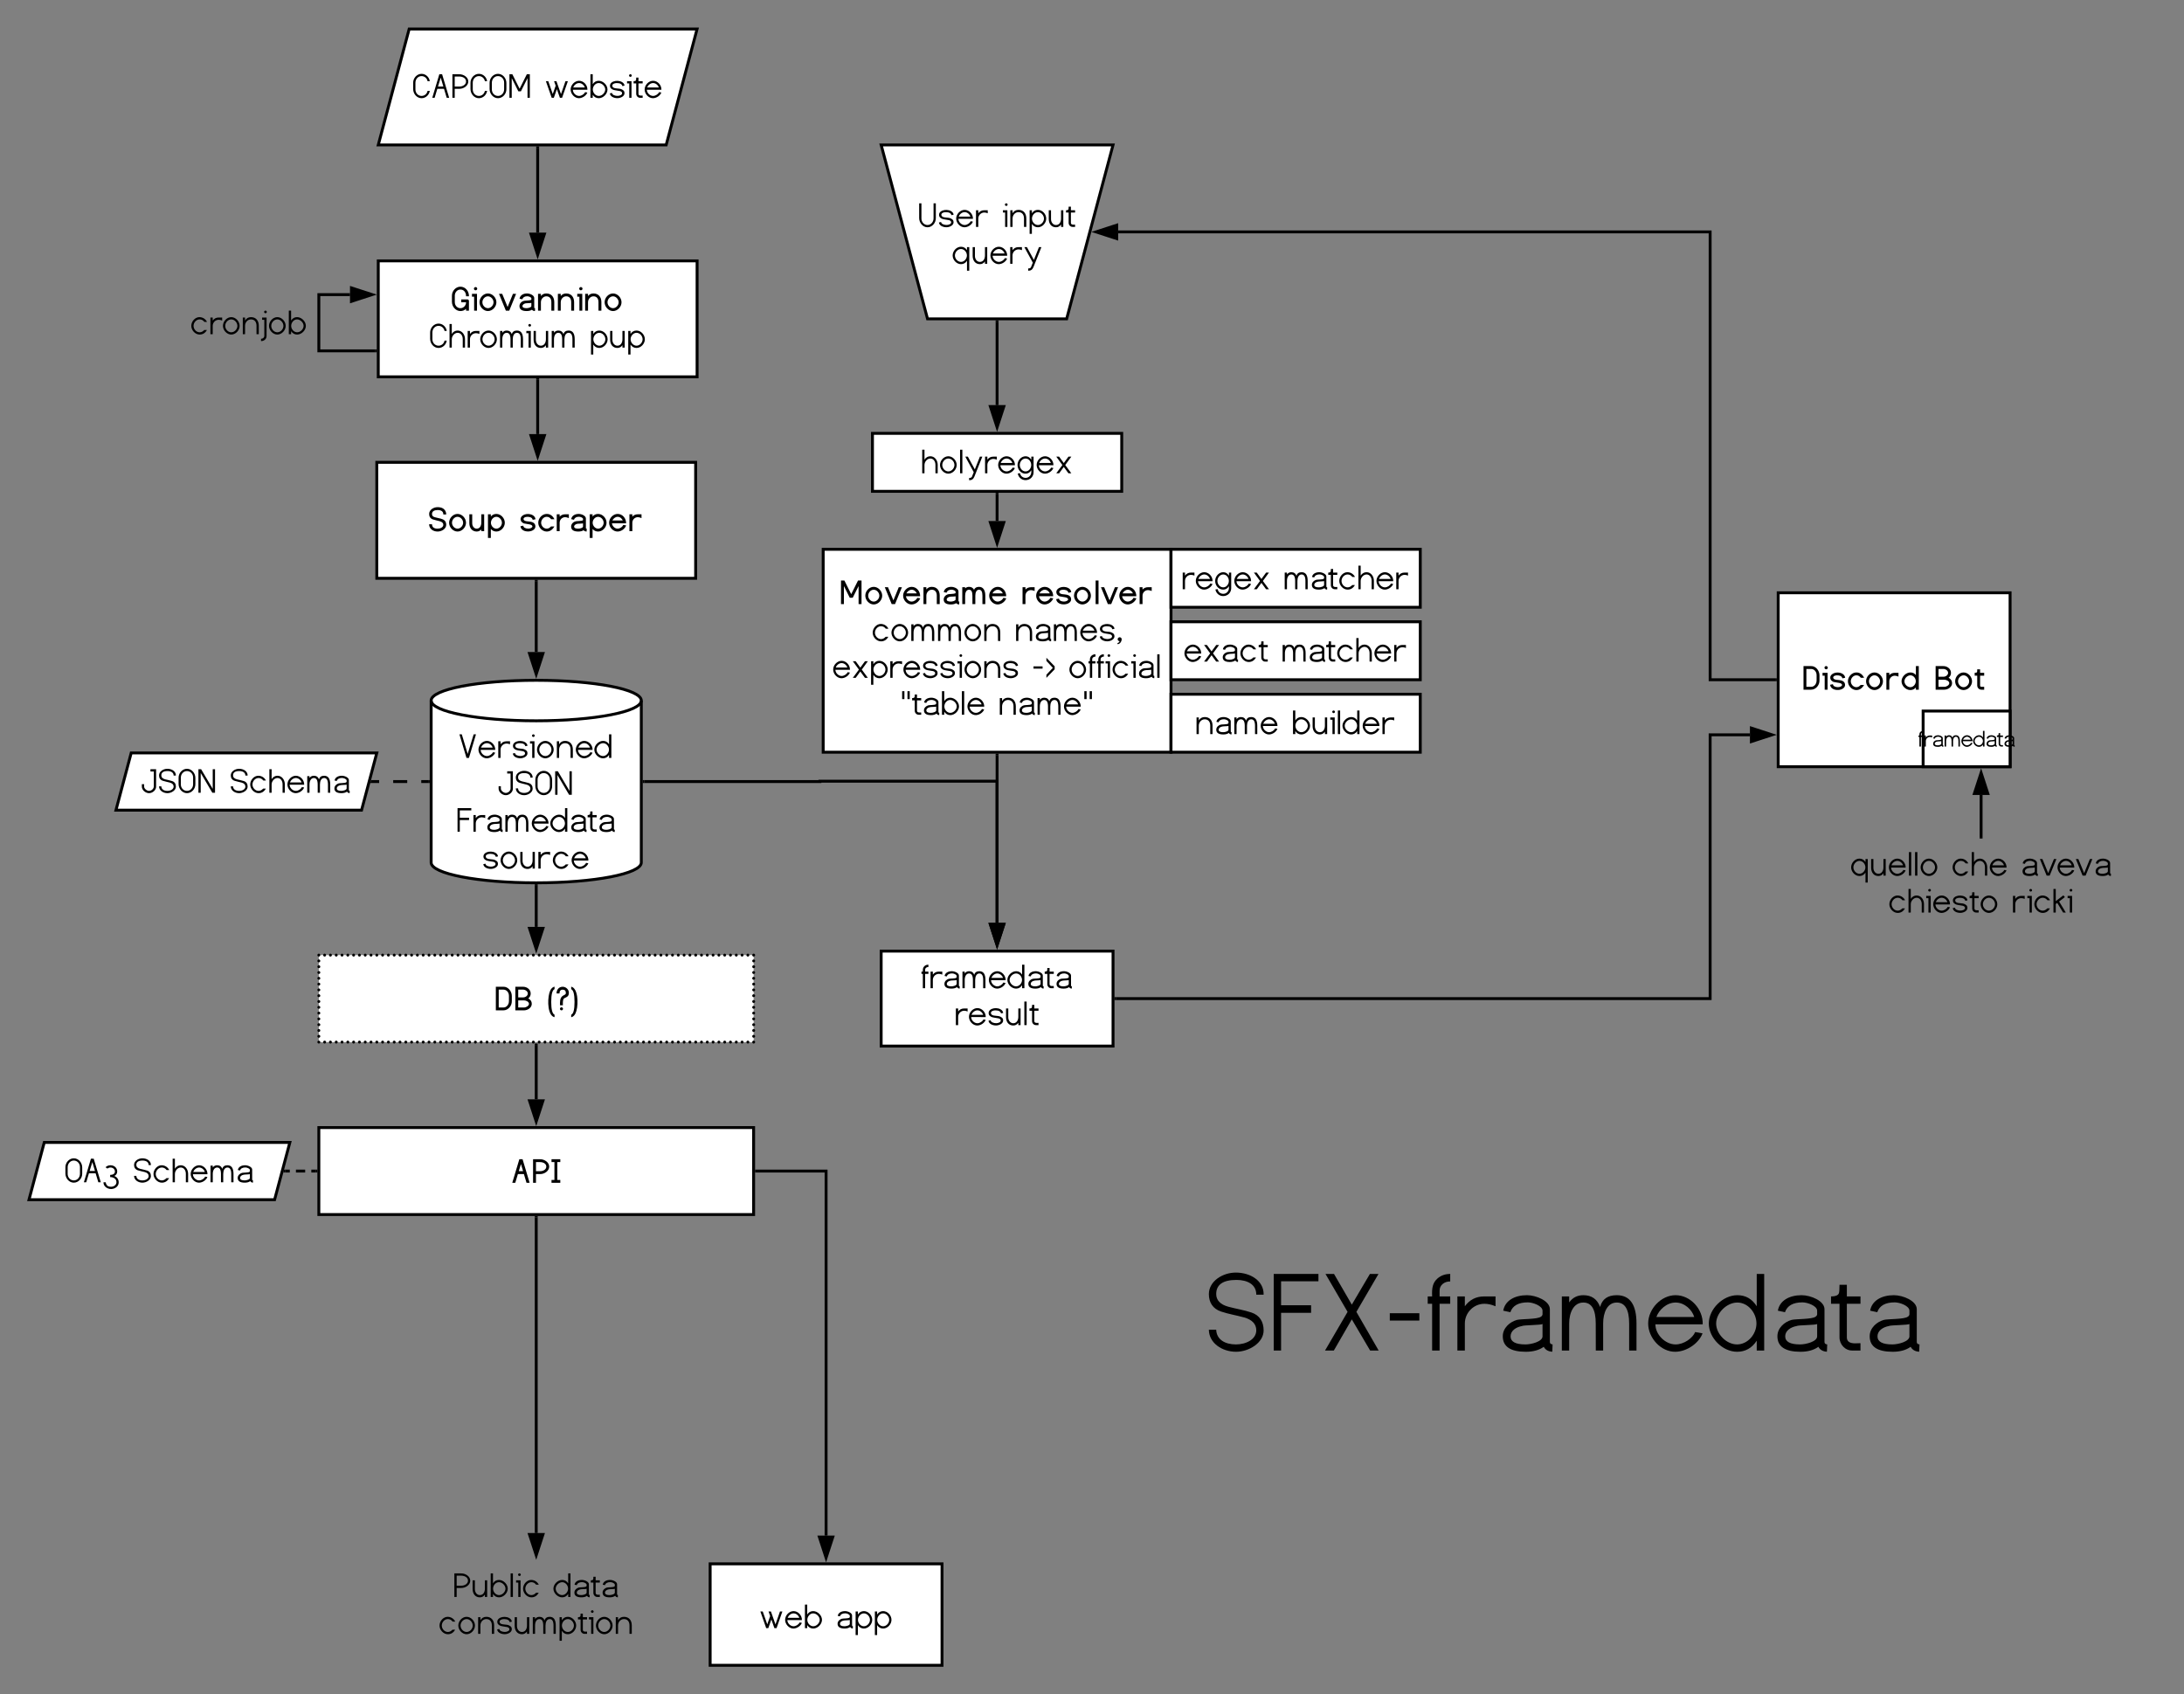 <svg xmlns="http://www.w3.org/2000/svg" xmlns:xlink="http://www.w3.org/1999/xlink" xmlns:lucid="lucid" width="1506.97" height="1169"><rect width="100%" height="100%" fill="#808080" stroke="none"/><g transform="translate(0 -101)" lucid:page-tab-id="0_0"><path d="M261 281h220v80H261z" stroke="#000" stroke-width="2" fill="#fff"/><use xlink:href="#a" transform="matrix(1,0,0,1,266,286) translate(45.399 29.363)"/><use xlink:href="#b" transform="matrix(1,0,0,1,266,286) translate(30.109 54.81)"/><use xlink:href="#c" transform="matrix(1,0,0,1,266,286) translate(140.909 54.81)"/><path d="M282.33 121H481l-21.33 80H261z" stroke="#000" stroke-width="2" fill="#fff"/><use xlink:href="#d" transform="matrix(1,0,0,1,266,126) translate(18.405 42.488)"/><use xlink:href="#e" transform="matrix(1,0,0,1,266,126) translate(109.94 42.488)"/><path d="M442.5 696.14c0 7.72-32.46 13.98-72.5 13.98s-72.5-6.26-72.5-13.98V584.36c0-7.72 32.46-13.98 72.5-13.98s72.5 6.26 72.5 13.98z" stroke="#000" stroke-width="2" fill="#fff"/><path d="M442.5 584.36c0 7.7-32.46 13.97-72.5 13.97s-72.5-6.26-72.5-13.97" stroke="#000" stroke-width="2" fill="none"/><use xlink:href="#f" transform="matrix(1,0,0,1,302.5,603.33) translate(14.111 20.613)"/><use xlink:href="#g" transform="matrix(1,0,0,1,302.5,603.33) translate(41.373 46.06)"/><use xlink:href="#h" transform="matrix(1,0,0,1,302.5,603.33) translate(12.315 71.507)"/><use xlink:href="#i" transform="matrix(1,0,0,1,302.5,603.33) translate(30.301 96.954)"/><path d="M259 343.08h-39v-38.8h21.5" stroke="#000" stroke-width="2" fill="none"/><path d="M260 344.08h-1.03v-2H260z"/><path d="M256.76 304.27l-14.26 4.64v-9.27z" stroke="#000" stroke-width="2"/><use xlink:href="#j" transform="matrix(1,0,0,1,131.386,310.953) translate(0 20.613)"/><path d="M371 203v58.5" stroke="#000" stroke-width="2" fill="none"/><path d="M372 203.03h-2V202h2z"/><path d="M371 276.76l-4.64-14.26h9.28z" stroke="#000" stroke-width="2"/><path d="M608 201h160l-32 120h-96z" stroke="#000" stroke-width="2" fill="#fff"/><use xlink:href="#k" transform="matrix(1,0,0,1,613,206) translate(20.453 51.551)"/><use xlink:href="#l" transform="matrix(1,0,0,1,613,206) translate(78.448 51.551)"/><use xlink:href="#m" transform="matrix(1,0,0,1,613,206) translate(43.423 76.998)"/><path d="M568 480h240v140H568z" stroke="#000" stroke-width="2" fill="#fff"/><use xlink:href="#n" transform="matrix(1,0,0,1,573,485) translate(6.683 32.801)"/><use xlink:href="#o" transform="matrix(1,0,0,1,573,485) translate(131.949 32.801)"/><use xlink:href="#p" transform="matrix(1,0,0,1,573,485) translate(28.543 58.248)"/><use xlink:href="#q" transform="matrix(1,0,0,1,573,485) translate(127.24 58.248)"/><use xlink:href="#r" transform="matrix(1,0,0,1,573,485) translate(1.276 83.695)"/><use xlink:href="#s" transform="matrix(1,0,0,1,573,485) translate(139.242 83.695)"/><use xlink:href="#t" transform="matrix(1,0,0,1,573,485) translate(164.271 83.695)"/><use xlink:href="#u" transform="matrix(1,0,0,1,573,485) translate(48.225 109.142)"/><use xlink:href="#v" transform="matrix(1,0,0,1,573,485) translate(115.985 109.142)"/><path d="M1226.97 510h160v120h-160z" stroke="#000" stroke-width="2" fill="#fff"/><use xlink:href="#w" transform="matrix(1,0,0,1,1231.965,515) translate(11.83 61.863)"/><use xlink:href="#x" transform="matrix(1,0,0,1,1231.965,515) translate(102.995 61.863)"/><path d="M1224.97 570H1180V261H771.54" stroke="#000" stroke-width="2" fill="none"/><path d="M1225.97 571h-1.03v-2h1.03z"/><path d="M756.27 261l14.27-4.64v9.28z" stroke="#000" stroke-width="2"/><path d="M688 622v115.74" stroke="#000" stroke-width="2" fill="none"/><path d="M689 622.03h-2V621h2z"/><path d="M688 753l-4.64-14.26h9.28z" stroke="#000" stroke-width="2"/><path d="M608 757.24h160v65.52H608z" stroke="#000" stroke-width="2" fill="#fff"/><use xlink:href="#y" transform="matrix(1,0,0,1,613,762.24) translate(22.429 20.613)"/><use xlink:href="#z" transform="matrix(1,0,0,1,613,762.24) translate(45.686 46.06)"/><path d="M770 790h410V608h27.46" stroke="#000" stroke-width="2" fill="none"/><path d="M770.03 791H769v-2h1.03z"/><path d="M1222.73 608l-14.27 4.64v-9.28z" stroke="#000" stroke-width="2"/><path d="M490 1180h160v70H490z" stroke="#000" stroke-width="2" fill="#fff"/><use xlink:href="#A" transform="matrix(1,0,0,1,495,1185) translate(28.94 39.363)"/><use xlink:href="#B" transform="matrix(1,0,0,1,495,1185) translate(81.768 39.363)"/><path d="M220 879h300v60H220z" stroke="#000" stroke-width="2" fill="#fff"/><use xlink:href="#C" transform="matrix(1,0,0,1,225,883.999) translate(128.122 33.113)"/><path d="M220 760h300v60H220z" fill="#fff"/><path d="M221 760c0 .55-.45 1-1 1s-1-.45-1-1 .45-1 1-1 1 .45 1 1zm4 0c0 .55-.45 1-1 1s-1-.45-1-1 .45-1 1-1 1 .45 1 1zm4 0c0 .55-.45 1-1 1s-1-.45-1-1 .45-1 1-1 1 .45 1 1zm4 0c0 .55-.45 1-1 1s-1-.45-1-1 .45-1 1-1 1 .45 1 1zm4 0c0 .55-.45 1-1 1s-1-.45-1-1 .45-1 1-1 1 .45 1 1zm4 0c0 .55-.45 1-1 1s-1-.45-1-1 .45-1 1-1 1 .45 1 1zm4 0c0 .55-.45 1-1 1s-1-.45-1-1 .45-1 1-1 1 .45 1 1zm4 0c0 .55-.45 1-1 1s-1-.45-1-1 .45-1 1-1 1 .45 1 1zm4 0c0 .55-.45 1-1 1s-1-.45-1-1 .45-1 1-1 1 .45 1 1zm4 0c0 .55-.45 1-1 1s-1-.45-1-1 .45-1 1-1 1 .45 1 1zm4 0c0 .55-.45 1-1 1s-1-.45-1-1 .45-1 1-1 1 .45 1 1zm4 0c0 .55-.45 1-1 1s-1-.45-1-1 .45-1 1-1 1 .45 1 1zm4 0c0 .55-.45 1-1 1s-1-.45-1-1 .45-1 1-1 1 .45 1 1zm4 0c0 .55-.45 1-1 1s-1-.45-1-1 .45-1 1-1 1 .45 1 1zm4 0c0 .55-.45 1-1 1s-1-.45-1-1 .45-1 1-1 1 .45 1 1zm4 0c0 .55-.45 1-1 1s-1-.45-1-1 .45-1 1-1 1 .45 1 1zm4 0c0 .55-.45 1-1 1s-1-.45-1-1 .45-1 1-1 1 .45 1 1zm4 0c0 .55-.45 1-1 1s-1-.45-1-1 .45-1 1-1 1 .45 1 1zm4 0c0 .55-.45 1-1 1s-1-.45-1-1 .45-1 1-1 1 .45 1 1zm4 0c0 .55-.45 1-1 1s-1-.45-1-1 .45-1 1-1 1 .45 1 1zm4 0c0 .55-.45 1-1 1s-1-.45-1-1 .45-1 1-1 1 .45 1 1zm4 0c0 .55-.45 1-1 1s-1-.45-1-1 .45-1 1-1 1 .45 1 1zm4 0c0 .55-.45 1-1 1s-1-.45-1-1 .45-1 1-1 1 .45 1 1zm4 0c0 .55-.45 1-1 1s-1-.45-1-1 .45-1 1-1 1 .45 1 1zm4 0c0 .55-.45 1-1 1s-1-.45-1-1 .45-1 1-1 1 .45 1 1zm4 0c0 .55-.45 1-1 1s-1-.45-1-1 .45-1 1-1 1 .45 1 1zm4 0c0 .55-.45 1-1 1s-1-.45-1-1 .45-1 1-1 1 .45 1 1zm4 0c0 .55-.45 1-1 1s-1-.45-1-1 .45-1 1-1 1 .45 1 1zm4 0c0 .55-.45 1-1 1s-1-.45-1-1 .45-1 1-1 1 .45 1 1zm4 0c0 .55-.45 1-1 1s-1-.45-1-1 .45-1 1-1 1 .45 1 1zm4 0c0 .55-.45 1-1 1s-1-.45-1-1 .45-1 1-1 1 .45 1 1zm4 0c0 .55-.45 1-1 1s-1-.45-1-1 .45-1 1-1 1 .45 1 1zm4 0c0 .55-.45 1-1 1s-1-.45-1-1 .45-1 1-1 1 .45 1 1zm4 0c0 .55-.45 1-1 1s-1-.45-1-1 .45-1 1-1 1 .45 1 1zm4 0c0 .55-.45 1-1 1s-1-.45-1-1 .45-1 1-1 1 .45 1 1zm4 0c0 .55-.45 1-1 1s-1-.45-1-1 .45-1 1-1 1 .45 1 1zm4 0c0 .55-.45 1-1 1s-1-.45-1-1 .45-1 1-1 1 .45 1 1zm4 0c0 .55-.45 1-1 1s-1-.45-1-1 .45-1 1-1 1 .45 1 1zm4 0c0 .55-.45 1-1 1s-1-.45-1-1 .45-1 1-1 1 .45 1 1zm4 0c0 .55-.45 1-1 1s-1-.45-1-1 .45-1 1-1 1 .45 1 1zm4 0c0 .55-.45 1-1 1s-1-.45-1-1 .45-1 1-1 1 .45 1 1zm4 0c0 .55-.45 1-1 1s-1-.45-1-1 .45-1 1-1 1 .45 1 1zm4 0c0 .55-.45 1-1 1s-1-.45-1-1 .45-1 1-1 1 .45 1 1zm4 0c0 .55-.45 1-1 1s-1-.45-1-1 .45-1 1-1 1 .45 1 1zm4 0c0 .55-.45 1-1 1s-1-.45-1-1 .45-1 1-1 1 .45 1 1zm4 0c0 .55-.45 1-1 1s-1-.45-1-1 .45-1 1-1 1 .45 1 1zm4 0c0 .55-.45 1-1 1s-1-.45-1-1 .45-1 1-1 1 .45 1 1zm4 0c0 .55-.45 1-1 1s-1-.45-1-1 .45-1 1-1 1 .45 1 1zm4 0c0 .55-.45 1-1 1s-1-.45-1-1 .45-1 1-1 1 .45 1 1zm4 0c0 .55-.45 1-1 1s-1-.45-1-1 .45-1 1-1 1 .45 1 1zm4 0c0 .55-.45 1-1 1s-1-.45-1-1 .45-1 1-1 1 .45 1 1zm4 0c0 .55-.45 1-1 1s-1-.45-1-1 .45-1 1-1 1 .45 1 1zm4 0c0 .55-.45 1-1 1s-1-.45-1-1 .45-1 1-1 1 .45 1 1zm4 0c0 .55-.45 1-1 1s-1-.45-1-1 .45-1 1-1 1 .45 1 1zm4 0c0 .55-.45 1-1 1s-1-.45-1-1 .45-1 1-1 1 .45 1 1zm4 0c0 .55-.45 1-1 1s-1-.45-1-1 .45-1 1-1 1 .45 1 1zm4 0c0 .55-.45 1-1 1s-1-.45-1-1 .45-1 1-1 1 .45 1 1zm4 0c0 .55-.45 1-1 1s-1-.45-1-1 .45-1 1-1 1 .45 1 1zm4 0c0 .55-.45 1-1 1s-1-.45-1-1 .45-1 1-1 1 .45 1 1zm4 0c0 .55-.45 1-1 1s-1-.45-1-1 .45-1 1-1 1 .45 1 1zm4 0c0 .55-.45 1-1 1s-1-.45-1-1 .45-1 1-1 1 .45 1 1zm4 0c0 .55-.45 1-1 1s-1-.45-1-1 .45-1 1-1 1 .45 1 1zm4 0c0 .55-.45 1-1 1s-1-.45-1-1 .45-1 1-1 1 .45 1 1zm4 0c0 .55-.45 1-1 1s-1-.45-1-1 .45-1 1-1 1 .45 1 1zm4 0c0 .55-.45 1-1 1s-1-.45-1-1 .45-1 1-1 1 .45 1 1zm4 0c0 .55-.45 1-1 1s-1-.45-1-1 .45-1 1-1 1 .45 1 1zm4 0c0 .55-.45 1-1 1s-1-.45-1-1 .45-1 1-1 1 .45 1 1zm4 0c0 .55-.45 1-1 1s-1-.45-1-1 .45-1 1-1 1 .45 1 1zm4 0c0 .55-.45 1-1 1s-1-.45-1-1 .45-1 1-1 1 .45 1 1zm4 0c0 .55-.45 1-1 1s-1-.45-1-1 .45-1 1-1 1 .45 1 1zm4 0c0 .55-.45 1-1 1s-1-.45-1-1 .45-1 1-1 1 .45 1 1zm4 0c0 .55-.45 1-1 1s-1-.45-1-1 .45-1 1-1 1 .45 1 1zm4 0c0 .55-.45 1-1 1s-1-.45-1-1 .45-1 1-1 1 .45 1 1zm4 0c0 .55-.45 1-1 1s-1-.45-1-1 .45-1 1-1 1 .45 1 1zm4 0c0 .55-.45 1-1 1s-1-.45-1-1 .45-1 1-1 1 .45 1 1zm4 0c0 .55-.45 1-1 1s-1-.45-1-1 .45-1 1-1 1 .45 1 1zm0 4c0 .55-.45 1-1 1s-1-.45-1-1 .45-1 1-1 1 .45 1 1zm0 4c0 .55-.45 1-1 1s-1-.45-1-1 .45-1 1-1 1 .45 1 1zm0 4c0 .55-.45 1-1 1s-1-.45-1-1 .45-1 1-1 1 .45 1 1zm0 4c0 .55-.45 1-1 1s-1-.45-1-1 .45-1 1-1 1 .45 1 1zm0 4c0 .55-.45 1-1 1s-1-.45-1-1 .45-1 1-1 1 .45 1 1zm0 4c0 .55-.45 1-1 1s-1-.45-1-1 .45-1 1-1 1 .45 1 1zm0 4c0 .55-.45 1-1 1s-1-.45-1-1 .45-1 1-1 1 .45 1 1zm0 4c0 .55-.45 1-1 1s-1-.45-1-1 .45-1 1-1 1 .45 1 1zm0 4c0 .55-.45 1-1 1s-1-.45-1-1 .45-1 1-1 1 .45 1 1zm0 4c0 .55-.45 1-1 1s-1-.45-1-1 .45-1 1-1 1 .45 1 1zm0 4c0 .55-.45 1-1 1s-1-.45-1-1 .45-1 1-1 1 .45 1 1zm0 4c0 .55-.45 1-1 1s-1-.45-1-1 .45-1 1-1 1 .45 1 1zm0 4c0 .55-.45 1-1 1s-1-.45-1-1 .45-1 1-1 1 .45 1 1zm0 4c0 .55-.45 1-1 1s-1-.45-1-1 .45-1 1-1 1 .45 1 1zm0 4c0 .55-.45 1-1 1s-1-.45-1-1 .45-1 1-1 1 .45 1 1zm-4 0c0 .55-.45 1-1 1s-1-.45-1-1 .45-1 1-1 1 .45 1 1zm-4 0c0 .55-.45 1-1 1s-1-.45-1-1 .45-1 1-1 1 .45 1 1zm-4 0c0 .55-.45 1-1 1s-1-.45-1-1 .45-1 1-1 1 .45 1 1zm-4 0c0 .55-.45 1-1 1s-1-.45-1-1 .45-1 1-1 1 .45 1 1zm-4 0c0 .55-.45 1-1 1s-1-.45-1-1 .45-1 1-1 1 .45 1 1zm-4 0c0 .55-.45 1-1 1s-1-.45-1-1 .45-1 1-1 1 .45 1 1zm-4 0c0 .55-.45 1-1 1s-1-.45-1-1 .45-1 1-1 1 .45 1 1zm-4 0c0 .55-.45 1-1 1s-1-.45-1-1 .45-1 1-1 1 .45 1 1zm-4 0c0 .55-.45 1-1 1s-1-.45-1-1 .45-1 1-1 1 .45 1 1zm-4 0c0 .55-.45 1-1 1s-1-.45-1-1 .45-1 1-1 1 .45 1 1zm-4 0c0 .55-.45 1-1 1s-1-.45-1-1 .45-1 1-1 1 .45 1 1zm-4 0c0 .55-.45 1-1 1s-1-.45-1-1 .45-1 1-1 1 .45 1 1zm-4 0c0 .55-.45 1-1 1s-1-.45-1-1 .45-1 1-1 1 .45 1 1zm-4 0c0 .55-.45 1-1 1s-1-.45-1-1 .45-1 1-1 1 .45 1 1zm-4 0c0 .55-.45 1-1 1s-1-.45-1-1 .45-1 1-1 1 .45 1 1zm-4 0c0 .55-.45 1-1 1s-1-.45-1-1 .45-1 1-1 1 .45 1 1zm-4 0c0 .55-.45 1-1 1s-1-.45-1-1 .45-1 1-1 1 .45 1 1zm-4 0c0 .55-.45 1-1 1s-1-.45-1-1 .45-1 1-1 1 .45 1 1zm-4 0c0 .55-.45 1-1 1s-1-.45-1-1 .45-1 1-1 1 .45 1 1zm-4 0c0 .55-.45 1-1 1s-1-.45-1-1 .45-1 1-1 1 .45 1 1zm-4 0c0 .55-.45 1-1 1s-1-.45-1-1 .45-1 1-1 1 .45 1 1zm-4 0c0 .55-.45 1-1 1s-1-.45-1-1 .45-1 1-1 1 .45 1 1zm-4 0c0 .55-.45 1-1 1s-1-.45-1-1 .45-1 1-1 1 .45 1 1zm-4 0c0 .55-.45 1-1 1s-1-.45-1-1 .45-1 1-1 1 .45 1 1zm-4 0c0 .55-.45 1-1 1s-1-.45-1-1 .45-1 1-1 1 .45 1 1zm-4 0c0 .55-.45 1-1 1s-1-.45-1-1 .45-1 1-1 1 .45 1 1zm-4 0c0 .55-.45 1-1 1s-1-.45-1-1 .45-1 1-1 1 .45 1 1zm-4 0c0 .55-.45 1-1 1s-1-.45-1-1 .45-1 1-1 1 .45 1 1zm-4 0c0 .55-.45 1-1 1s-1-.45-1-1 .45-1 1-1 1 .45 1 1zm-4 0c0 .55-.45 1-1 1s-1-.45-1-1 .45-1 1-1 1 .45 1 1zm-4 0c0 .55-.45 1-1 1s-1-.45-1-1 .45-1 1-1 1 .45 1 1zm-4 0c0 .55-.45 1-1 1s-1-.45-1-1 .45-1 1-1 1 .45 1 1zm-4 0c0 .55-.45 1-1 1s-1-.45-1-1 .45-1 1-1 1 .45 1 1zm-4 0c0 .55-.45 1-1 1s-1-.45-1-1 .45-1 1-1 1 .45 1 1zm-4 0c0 .55-.45 1-1 1s-1-.45-1-1 .45-1 1-1 1 .45 1 1zm-4 0c0 .55-.45 1-1 1s-1-.45-1-1 .45-1 1-1 1 .45 1 1zm-4 0c0 .55-.45 1-1 1s-1-.45-1-1 .45-1 1-1 1 .45 1 1zm-4 0c0 .55-.45 1-1 1s-1-.45-1-1 .45-1 1-1 1 .45 1 1zm-4 0c0 .55-.45 1-1 1s-1-.45-1-1 .45-1 1-1 1 .45 1 1zm-4 0c0 .55-.45 1-1 1s-1-.45-1-1 .45-1 1-1 1 .45 1 1zm-4 0c0 .55-.45 1-1 1s-1-.45-1-1 .45-1 1-1 1 .45 1 1zm-4 0c0 .55-.45 1-1 1s-1-.45-1-1 .45-1 1-1 1 .45 1 1zm-4 0c0 .55-.45 1-1 1s-1-.45-1-1 .45-1 1-1 1 .45 1 1zm-4 0c0 .55-.45 1-1 1s-1-.45-1-1 .45-1 1-1 1 .45 1 1zm-4 0c0 .55-.45 1-1 1s-1-.45-1-1 .45-1 1-1 1 .45 1 1zm-4 0c0 .55-.45 1-1 1s-1-.45-1-1 .45-1 1-1 1 .45 1 1zm-4 0c0 .55-.45 1-1 1s-1-.45-1-1 .45-1 1-1 1 .45 1 1zm-4 0c0 .55-.45 1-1 1s-1-.45-1-1 .45-1 1-1 1 .45 1 1zm-4 0c0 .55-.45 1-1 1s-1-.45-1-1 .45-1 1-1 1 .45 1 1zm-4 0c0 .55-.45 1-1 1s-1-.45-1-1 .45-1 1-1 1 .45 1 1zm-4 0c0 .55-.45 1-1 1s-1-.45-1-1 .45-1 1-1 1 .45 1 1zm-4 0c0 .55-.45 1-1 1s-1-.45-1-1 .45-1 1-1 1 .45 1 1zm-4 0c0 .55-.45 1-1 1s-1-.45-1-1 .45-1 1-1 1 .45 1 1zm-4 0c0 .55-.45 1-1 1s-1-.45-1-1 .45-1 1-1 1 .45 1 1zm-4 0c0 .55-.45 1-1 1s-1-.45-1-1 .45-1 1-1 1 .45 1 1zm-4 0c0 .55-.45 1-1 1s-1-.45-1-1 .45-1 1-1 1 .45 1 1zm-4 0c0 .55-.45 1-1 1s-1-.45-1-1 .45-1 1-1 1 .45 1 1zm-4 0c0 .55-.45 1-1 1s-1-.45-1-1 .45-1 1-1 1 .45 1 1zm-4 0c0 .55-.45 1-1 1s-1-.45-1-1 .45-1 1-1 1 .45 1 1zm-4 0c0 .55-.45 1-1 1s-1-.45-1-1 .45-1 1-1 1 .45 1 1zm-4 0c0 .55-.45 1-1 1s-1-.45-1-1 .45-1 1-1 1 .45 1 1zm-4 0c0 .55-.45 1-1 1s-1-.45-1-1 .45-1 1-1 1 .45 1 1zm-4 0c0 .55-.45 1-1 1s-1-.45-1-1 .45-1 1-1 1 .45 1 1zm-4 0c0 .55-.45 1-1 1s-1-.45-1-1 .45-1 1-1 1 .45 1 1zm-4 0c0 .55-.45 1-1 1s-1-.45-1-1 .45-1 1-1 1 .45 1 1zm-4 0c0 .55-.45 1-1 1s-1-.45-1-1 .45-1 1-1 1 .45 1 1zm-4 0c0 .55-.45 1-1 1s-1-.45-1-1 .45-1 1-1 1 .45 1 1zm-4 0c0 .55-.45 1-1 1s-1-.45-1-1 .45-1 1-1 1 .45 1 1zm-4 0c0 .55-.45 1-1 1s-1-.45-1-1 .45-1 1-1 1 .45 1 1zm-4 0c0 .55-.45 1-1 1s-1-.45-1-1 .45-1 1-1 1 .45 1 1zm-4 0c0 .55-.45 1-1 1s-1-.45-1-1 .45-1 1-1 1 .45 1 1zm-4 0c0 .55-.45 1-1 1s-1-.45-1-1 .45-1 1-1 1 .45 1 1zm-4 0c0 .55-.45 1-1 1s-1-.45-1-1 .45-1 1-1 1 .45 1 1zm-4 0c0 .55-.45 1-1 1s-1-.45-1-1 .45-1 1-1 1 .45 1 1zm-4 0c0 .55-.45 1-1 1s-1-.45-1-1 .45-1 1-1 1 .45 1 1zm0-4c0 .55-.45 1-1 1s-1-.45-1-1 .45-1 1-1 1 .45 1 1zm0-4c0 .55-.45 1-1 1s-1-.45-1-1 .45-1 1-1 1 .45 1 1zm0-4c0 .55-.45 1-1 1s-1-.45-1-1 .45-1 1-1 1 .45 1 1zm0-4c0 .55-.45 1-1 1s-1-.45-1-1 .45-1 1-1 1 .45 1 1zm0-4c0 .55-.45 1-1 1s-1-.45-1-1 .45-1 1-1 1 .45 1 1zm0-4c0 .55-.45 1-1 1s-1-.45-1-1 .45-1 1-1 1 .45 1 1zm0-4c0 .55-.45 1-1 1s-1-.45-1-1 .45-1 1-1 1 .45 1 1zm0-4c0 .55-.45 1-1 1s-1-.45-1-1 .45-1 1-1 1 .45 1 1zm0-4c0 .55-.45 1-1 1s-1-.45-1-1 .45-1 1-1 1 .45 1 1zm0-4c0 .55-.45 1-1 1s-1-.45-1-1 .45-1 1-1 1 .45 1 1zm0-4c0 .55-.45 1-1 1s-1-.45-1-1 .45-1 1-1 1 .45 1 1zm0-4c0 .55-.45 1-1 1s-1-.45-1-1 .45-1 1-1 1 .45 1 1zm0-4c0 .55-.45 1-1 1s-1-.45-1-1 .45-1 1-1 1 .45 1 1zm0-4c0 .55-.45 1-1 1s-1-.45-1-1 .45-1 1-1 1 .45 1 1zm0-4c0 .55-.45 1-1 1s-1-.45-1-1 .45-1 1-1 1 .45 1 1z"/><use xlink:href="#D" transform="matrix(1,0,0,1,225,765) translate(116.502 33.113)"/><use xlink:href="#E" transform="matrix(1,0,0,1,225,765) translate(152.679 33.113)"/><path d="M370 712.12v28.38" stroke="#000" stroke-width="2" fill="none"/><path d="M370 711.12l1-.03v1.04h-2v-1.06z"/><path d="M370 755.76l-4.64-14.26h9.28z" stroke="#000" stroke-width="2"/><path d="M370 822v37.5" stroke="#000" stroke-width="2" fill="none"/><path d="M371 822.03h-2V821h2z"/><path d="M370 874.76l-4.64-14.26h9.28z" stroke="#000" stroke-width="2"/><path d="M444.5 640.25h121.25V640H688v97.74" stroke="#000" stroke-width="2" fill="none"/><path d="M444.53 641.25h-1.03v-2h1.03z"/><path d="M688 753l-4.64-14.26h9.28z" stroke="#000" stroke-width="2"/><path d="M370 941v217.74" stroke="#000" stroke-width="2" fill="none"/><path d="M371 941.03h-2V940h2z"/><path d="M370 1174l-4.64-14.26h9.28z" stroke="#000" stroke-width="2"/><path d="M250 1177.24h240v65.52H250z" stroke="#000" stroke-opacity="0" stroke-width="2" fill="#fff" fill-opacity="0"/><use xlink:href="#F" transform="matrix(1,0,0,1,255,1182.24) translate(57.649 20.613)"/><use xlink:href="#G" transform="matrix(1,0,0,1,255,1182.24) translate(126.888 20.613)"/><use xlink:href="#H" transform="matrix(1,0,0,1,255,1182.24) translate(47.664 46.06)"/><path d="M522 909h48v251.5" stroke="#000" stroke-width="2" fill="none"/><path d="M522.03 910H521v-2h1.03z"/><path d="M570 1175.76l-4.64-14.26h9.28z" stroke="#000" stroke-width="2"/><path d="M960 960h240v93.28H960z" stroke="#000" stroke-opacity="0" stroke-width="2" fill="#fff" fill-opacity="0"/><use xlink:href="#I" transform="matrix(1,0,0,1,965,965) translate(-132.949 67.82)"/><path d="M1326.97 591.6h60V630h-60z" stroke="#000" stroke-width="2" fill="#fff"/><use xlink:href="#J" transform="matrix(1,0,0,1,1331.965,596.6) translate(-8.454 19.521)"/><path d="M1246.97 679.55h240v60.9h-240z" stroke="#000" stroke-opacity="0" stroke-width="2" fill="#fff" fill-opacity="0"/><use xlink:href="#K" transform="matrix(1,0,0,1,1251.965,684.553) translate(24.414 20.613)"/><use xlink:href="#L" transform="matrix(1,0,0,1,1251.965,684.553) translate(94.715 20.613)"/><use xlink:href="#M" transform="matrix(1,0,0,1,1251.965,684.553) translate(142.434 20.613)"/><use xlink:href="#N" transform="matrix(1,0,0,1,1251.965,684.553) translate(51.09 46.06)"/><use xlink:href="#O" transform="matrix(1,0,0,1,1251.965,684.553) translate(136.12 46.06)"/><path d="M1366.97 678.55V649.5" stroke="#000" stroke-width="2" fill="none"/><path d="M1367.97 679.55h-2v-1.02h2z"/><path d="M1366.97 634.24l4.63 14.26h-9.27z" stroke="#000" stroke-width="2"/><path d="M808 480h172v40H808z" stroke="#000" stroke-width="2" fill="#fff"/><use xlink:href="#P" transform="matrix(1,0,0,1,813,485) translate(2.206 22.551)"/><use xlink:href="#Q" transform="matrix(1,0,0,1,813,485) translate(72.567 22.551)"/><path d="M808 580h172v40H808z" stroke="#000" stroke-width="2" fill="#fff"/><use xlink:href="#R" transform="matrix(1,0,0,1,813,585) translate(11.731 22.488)"/><use xlink:href="#S" transform="matrix(1,0,0,1,813,585) translate(78.32 22.488)"/><path d="M90.53 620.5H260L249.47 660H80z" stroke="#000" stroke-width="2" fill="#fff"/><g><use xlink:href="#T" transform="matrix(1,0,0,1,85,625.5) translate(12.71 22.488)"/><use xlink:href="#U" transform="matrix(1,0,0,1,85,625.5) translate(73.606 22.488)"/></g><path d="M256.77 640.25h4.84m9.7 0h9.68m9.68 0h4.84" stroke="#000" stroke-width="2" fill="none"/><path d="M256.8 641.25h-1.3l.53-2h.76zM296.5 641.25h-1.03v-2h1.03z"/><path d="M30.53 889.25H200l-10.53 39.5H20z" stroke="#000" stroke-width="2" fill="#fff"/><g><use xlink:href="#V" transform="matrix(1,0,0,1,25,894.25) translate(19.448 22.488)"/><use xlink:href="#W" transform="matrix(1,0,0,1,25,894.25) translate(66.869 22.488)"/></g><path d="M196.77 909h3.18m4.25 0h6.37m4.25 0H218" stroke="#000" stroke-width="2" fill="none"/><path d="M196.8 910h-1.3l.53-2h.76zM219 910h-1.03v-2H219z"/><path d="M260 420h220v80H260z" stroke="#000" stroke-width="2" fill="#fff"/><g><use xlink:href="#X" transform="matrix(1,0,0,1,265,425) translate(30.724 42.488)"/><use xlink:href="#Y" transform="matrix(1,0,0,1,265,425) translate(93.709 42.488)"/></g><path d="M371 363v37.5" stroke="#000" stroke-width="2" fill="none"/><path d="M372 363.03h-2V362h2z"/><path d="M371 415.76l-4.63-14.26h9.27z" stroke="#000" stroke-width="2"/><path d="M370 502v48.88" stroke="#000" stroke-width="2" fill="none"/><path d="M371 502.03h-2V501h2z"/><path d="M370 566.15l-4.64-14.27h9.28z" stroke="#000" stroke-width="2"/><path d="M602 400h172v40H602z" stroke="#000" stroke-width="2" fill="#fff"/><g><use xlink:href="#Z" transform="matrix(1,0,0,1,607,405) translate(28.447 22.551)"/></g><path d="M688 323v57.5" stroke="#000" stroke-width="2" fill="none"/><path d="M689 323.03h-2V322h2z"/><path d="M688 395.76l-4.64-14.26h9.28z" stroke="#000" stroke-width="2"/><path d="M688 442v18.5" stroke="#000" stroke-width="2" fill="none"/><path d="M689 442.03h-2V441h2z"/><path d="M688 475.76l-4.64-14.26h9.28z" stroke="#000" stroke-width="2"/><path d="M808 530h172v40H808z" stroke="#000" stroke-width="2" fill="#fff"/><g><use xlink:href="#aa" transform="matrix(1,0,0,1,813,535) translate(3.638 22.488)"/><use xlink:href="#ab" transform="matrix(1,0,0,1,813,535) translate(71.135 22.488)"/></g><defs><path d="M941-647c26-3 73 47 73 73V0H849v-107C760-22 652 21 525 21 250 21 36-232 36-512v-335c-8-279 214-533 489-533 286 0 497 258 490 552H849c3-216-117-387-324-387-186 0-324 162-324 352v367c-4 191 136 352 324 352 183 0 322-159 325-339H570c0-55 0-110 1-164h370" id="ac"/><path d="M233-1172c-50 0-96-44-96-94 0-49 46-93 96-93s96 43 96 93c0 52-44 94-96 94zM26-970h289V0H150v-805H26v-165" id="ad"/><path d="M838-484c0-173-151-342-322-342-177 0-319 167-319 342 0 176 146 340 319 340 171 0 322-167 322-340zm-807 0c0-265 224-507 485-507 260 0 487 246 487 507 0 260-229 505-487 505C255 21 31-224 31-484" id="ae"/><path d="M187-970l311 757c69-168 171-420 308-757h181L592 0H399L3-970h184" id="af"/><path d="M484-144c91 0 275-43 275-120v-184c-54 18-283 13-339 27-84 21-172 73-172 157 0 80 79 120 236 120zm27-847c168 0 413 106 413 260v563c0 15 16 23 48 26-4 64-6 118-6 163-81-4-138-29-172-76-80 51-181 76-304 76C213 21 75-75 75-266c0-155 132-276 270-302-15-8 340-16 395-49 13-7 20-20 21-39-1 24-2 8-2-49 0-71-154-124-234-124-152 0-248 58-288 173L79-690c32-191 203-301 432-301" id="ag"/><path d="M530-826c-179 0-312 160-312 342V0H53v-970h165v127c78-99 182-148 312-148 289 0 456 203 456 499V0H819v-484c2-203-95-342-289-342" id="ah"/><g id="a"><use transform="matrix(0.012,0,0,0.012,0,0)" xlink:href="#ac"/><use transform="matrix(0.012,0,0,0.012,13.953,0)" xlink:href="#ad"/><use transform="matrix(0.012,0,0,0.012,19.085,0)" xlink:href="#ae"/><use transform="matrix(0.012,0,0,0.012,32.871,0)" xlink:href="#af"/><use transform="matrix(0.012,0,0,0.012,46.132,0)" xlink:href="#ag"/><use transform="matrix(0.012,0,0,0.012,59.213,0)" xlink:href="#ah"/><use transform="matrix(0.012,0,0,0.012,72.904,0)" xlink:href="#ah"/><use transform="matrix(0.012,0,0,0.012,86.594,0)" xlink:href="#ad"/><use transform="matrix(0.012,0,0,0.012,91.726,0)" xlink:href="#ah"/><use transform="matrix(0.012,0,0,0.012,105.417,0)" xlink:href="#ae"/></g><path d="M540 22C268 22 57-229 57-506v-345c-8-277 211-528 483-528 249 0 439 198 473 423H885c-28-159-165-293-345-293-205 0-353 174-353 382v377c-5 208 148 382 353 382 180 0 318-134 345-293h128C979-176 789 22 540 22" id="ai"/><path d="M543-849c-184 0-339 185-339 371V0H74v-1355h130v572c84-131 197-196 339-196 250 0 421 235 421 493V0H834v-478c4-195-107-371-291-371" id="aj"/><path d="M550-827c-191 0-346 159-346 349V0H72v-957h132v174c85-116 198-174 339-174h204v174c-69-29-134-44-197-44" id="ak"/><path d="M881-477c0-189-160-372-351-372-189 0-348 181-348 372s160 369 348 369 351-180 351-369zm-829-1c0-256 220-501 478-501 257 0 481 246 481 502S785 22 530 22C276 22 52-223 52-478" id="al"/><path d="M455-849c-173 0-251 180-251 371V0H74v-957h130v106c60-85 144-128 251-128 146 0 245 69 296 208 37-139 135-208 295-208 233 0 349 167 349 501V0h-130v-478c0-247-73-371-219-371-169 0-241 180-241 371V0H675l-1-478c0-247-73-371-219-371" id="am"/><path d="M240-1205c-40 0-79-36-79-76s39-76 79-76c41 0 78 35 78 76s-37 76-78 76zM47-957h257V0H174v-827H47v-130" id="an"/><path d="M483-108c191 0 291-169 291-370v-479h130V0H774v-137C701-31 604 22 483 22 219 22 67-183 67-456v-501h130v501c-4 182 112 348 286 348" id="ao"/><g id="b"><use transform="matrix(0.012,0,0,0.012,0,0)" xlink:href="#ai"/><use transform="matrix(0.012,0,0,0.012,13.177,0)" xlink:href="#aj"/><use transform="matrix(0.012,0,0,0.012,25.722,0)" xlink:href="#ak"/><use transform="matrix(0.012,0,0,0.012,34.614,0)" xlink:href="#al"/><use transform="matrix(0.012,0,0,0.012,48.041,0)" xlink:href="#am"/><use transform="matrix(0.012,0,0,0.012,66.506,0)" xlink:href="#an"/><use transform="matrix(0.012,0,0,0.012,71.28,0)" xlink:href="#ao"/><use transform="matrix(0.012,0,0,0.012,83.694,0)" xlink:href="#am"/></g><path d="M209-478c0 191 154 370 342 370 187 0 348-181 348-370S737-849 551-849c-188 0-342 180-342 371zm820 0c0 258-224 500-478 500-147 0-262-65-347-196v573H74V-957h130v174c85-131 200-196 347-196 256 0 478 244 478 501" id="ap"/><g id="c"><use transform="matrix(0.012,0,0,0.012,0,0)" xlink:href="#ap"/><use transform="matrix(0.012,0,0,0.012,13.285,0)" xlink:href="#ao"/><use transform="matrix(0.012,0,0,0.012,25.698,0)" xlink:href="#ap"/></g><path d="M695-649l-152-510-156 510h308zM888 0L732-517H348L192 0H57l406-1355h160L1029 0H888" id="aq"/><path d="M985-938c0 247-271 428-529 421H204V0H72v-1355h384c256-7 529 172 529 417zm-130 0c0-191-192-287-399-287H204v578h252c200 4 399-104 399-291" id="ar"/><path d="M540-1249c-205 0-353 174-353 382v377c-5 208 148 382 353 382s353-174 353-382v-377c5-208-148-382-353-382zm0-130c272 0 483 251 483 528v345c8 277-211 528-483 528S57-229 57-506v-345c-8-277 211-528 483-528" id="as"/><path d="M204-1131V0H72v-1355h167l417 834 417-834h172V0h-133v-1131L732-373H584" id="at"/><g id="d"><use transform="matrix(0.012,0,0,0.012,0,0)" xlink:href="#ai"/><use transform="matrix(0.012,0,0,0.012,13.177,0)" xlink:href="#aq"/><use transform="matrix(0.012,0,0,0.012,26.903,0)" xlink:href="#ar"/><use transform="matrix(0.012,0,0,0.012,39.555,0)" xlink:href="#ai"/><use transform="matrix(0.012,0,0,0.012,52.732,0)" xlink:href="#as"/><use transform="matrix(0.012,0,0,0.012,66.243,0)" xlink:href="#at"/></g><path d="M395 0L60-957h137l259 739 167-476-93-263h137l262 744 258-744h138L991 0H866L692-498 516 0H395" id="au"/><path d="M52-478c0-256 228-501 485-501 264 0 489 248 480 516H180c0 180 174 355 357 355 148 0 301-110 347-219l130 23C955-140 749 17 537 22 280 28 52-222 52-478zm815-115c-38-129-172-257-330-256-158 0-295 130-340 256h670" id="av"/><path d="M922-478c0-187-188-371-375-371S209-669 209-478c0 190 155 370 343 370 187 0 370-183 370-370zm130 0c0 255-245 500-500 500-147 0-263-65-348-196V0H72v-1355h132v572c82-131 196-196 343-196 256 0 505 245 505 501" id="aw"/><path d="M898-260C898-89 674 20 489 20 280 20 75-78 57-254l126-27c2 114 176 171 313 171 113 0 265-50 265-150 0-60-40-102-120-127-21-6-104-22-252-42-166-23-242-71-302-158-134-339 365-481 654-327 94 50 148 120 161 213l-126 27c-25-116-134-174-329-174-116 0-251 47-251 149 0 73 54 127 164 147 83 15 168 18 253 29 83 11 158 46 225 101 40 33 60 87 60 162" id="ax"/><path d="M406 0C279 4 176-105 176-232v-595H26v-130c75 0 120-17 137-51 9-17 13-69 13-155h130v206h241v130H306v595c0 70 49 105 146 105 18 0 78-3 95-3V0H406" id="ay"/><g id="e"><use transform="matrix(0.012,0,0,0.012,0,0)" xlink:href="#au"/><use transform="matrix(0.012,0,0,0.012,17.176,0)" xlink:href="#av"/><use transform="matrix(0.012,0,0,0.012,30.603,0)" xlink:href="#aw"/><use transform="matrix(0.012,0,0,0.012,44.186,0)" xlink:href="#ax"/><use transform="matrix(0.012,0,0,0.012,56.158,0)" xlink:href="#an"/><use transform="matrix(0.012,0,0,0.012,60.932,0)" xlink:href="#ay"/><use transform="matrix(0.012,0,0,0.012,68.237,0)" xlink:href="#av"/></g><path d="M170-1355L508-232l343-1123h134L580 0H439L33-1355h137" id="az"/><path d="M545-849c-196 0-341 171-341 371V0H74v-957h130v174c77-131 190-196 341-196 285 0 449 200 449 493V0H862v-478c2-219-106-371-317-371" id="aA"/><path d="M-2-478c0-256 249-501 505-501 147 0 261 65 343 196v-572h132V0H846v-174C761-43 645 22 498 22 243 22-2-223-2-478zm843 0c0-191-151-371-338-371S128-665 128-478s183 370 370 370c188 0 343-180 343-370" id="aB"/><g id="f"><use transform="matrix(0.012,0,0,0.012,0,0)" xlink:href="#az"/><use transform="matrix(0.012,0,0,0.012,12.903,0)" xlink:href="#av"/><use transform="matrix(0.012,0,0,0.012,26.33,0)" xlink:href="#ak"/><use transform="matrix(0.012,0,0,0.012,36.559,0)" xlink:href="#ax"/><use transform="matrix(0.012,0,0,0.012,48.531,0)" xlink:href="#an"/><use transform="matrix(0.012,0,0,0.012,53.305,0)" xlink:href="#al"/><use transform="matrix(0.012,0,0,0.012,66.733,0)" xlink:href="#aA"/><use transform="matrix(0.012,0,0,0.012,80.065,0)" xlink:href="#av"/><use transform="matrix(0.012,0,0,0.012,93.493,0)" xlink:href="#aB"/></g><path d="M426-108c139 0 276-121 276-261v-856H508v-130h326v993c9 202-201 384-406 384C219 22 5-162 14-369v-126h130v132c-8 123 158 255 282 255" id="aC"/><path d="M892-988c1-180-155-261-350-261-239 0-359 83-359 250 0 109 72 186 218 225 134 36 273 57 404 101 148 49 217 165 217 318 0 218-259 377-488 377C285 22 54-135 53-369h130c6 176 157 261 349 261 178 0 360-88 360-250 0-109-72-188-217-228-134-37-272-59-404-103C123-738 53-851 53-998c0-227 241-381 478-381 258 0 497 146 491 391H892" id="aD"/><path d="M227-1355L895-225v-1130h132V0H873L204-1135V0H72v-1355h155" id="aE"/><g id="g"><use transform="matrix(0.012,0,0,0.012,0,0)" xlink:href="#aC"/><use transform="matrix(0.012,0,0,0.012,11.399,0)" xlink:href="#aD"/><use transform="matrix(0.012,0,0,0.012,24.826,0)" xlink:href="#as"/><use transform="matrix(0.012,0,0,0.012,38.338,0)" xlink:href="#aE"/></g><path d="M865-1355v130H204v424h531v134H204V0H74v-1355h791" id="aF"/><path d="M497-108c108 0 303-51 303-143v-220c-2 23-338 19-365 38-104 20-200 82-200 182 0 95 87 143 262 143zm28-871c161 0 405 100 405 248v579c0 27 16 41 48 44-1 21-3 64-5 129-72-4-122-33-151-87-82 59-188 88-318 88C233 22 97-70 97-253c0-145 124-253 248-288 70-20 368-9 427-58 17-9 27-25 29-46-1 7-1-13-1-60 0-84-168-147-260-147-166 0-269 58-309 174l-126-27c31-178 203-274 420-274" id="aG"/><g id="h"><use transform="matrix(0.012,0,0,0.012,0,0)" xlink:href="#aF"/><use transform="matrix(0.012,0,0,0.012,11.017,0)" xlink:href="#ak"/><use transform="matrix(0.012,0,0,0.012,20.291,0)" xlink:href="#aG"/><use transform="matrix(0.012,0,0,0.012,33.014,0)" xlink:href="#am"/><use transform="matrix(0.012,0,0,0.012,51.479,0)" xlink:href="#av"/><use transform="matrix(0.012,0,0,0.012,64.907,0)" xlink:href="#aB"/><use transform="matrix(0.012,0,0,0.012,78.191,0)" xlink:href="#aG"/><use transform="matrix(0.012,0,0,0.012,90.342,0)" xlink:href="#ay"/><use transform="matrix(0.012,0,0,0.012,97.646,0)" xlink:href="#aG"/></g><path d="M51-478c0-256 221-509 478-501 201 6 353 126 426 274H803c-71-96-163-144-274-144-189 0-348 180-348 372 0 191 160 369 348 369 100 0 189-44 266-132h155C852-65 712 22 529 22 275 22 51-223 51-478" id="aH"/><g id="i"><use transform="matrix(0.012,0,0,0.012,0,0)" xlink:href="#ax"/><use transform="matrix(0.012,0,0,0.012,11.972,0)" xlink:href="#al"/><use transform="matrix(0.012,0,0,0.012,25.399,0)" xlink:href="#ao"/><use transform="matrix(0.012,0,0,0.012,37.812,0)" xlink:href="#ak"/><use transform="matrix(0.012,0,0,0.012,48.041,0)" xlink:href="#aH"/><use transform="matrix(0.012,0,0,0.012,60.98,0)" xlink:href="#av"/></g><path d="M267-1203c-40 0-79-36-79-76s39-76 79-76c41 0 78 35 78 76s-37 76-78 76zM11 265c103 3 189-67 189-167v-923c-41-1-88 3-126-2v-130h257L330 98c5 177-143 304-319 301V265" id="aI"/><g id="j"><use transform="matrix(0.012,0,0,0.012,0,0)" xlink:href="#aH"/><use transform="matrix(0.012,0,0,0.012,12.938,0)" xlink:href="#ak"/><use transform="matrix(0.012,0,0,0.012,21.831,0)" xlink:href="#al"/><use transform="matrix(0.012,0,0,0.012,35.258,0)" xlink:href="#aA"/><use transform="matrix(0.012,0,0,0.012,48.59,0)" xlink:href="#aI"/><use transform="matrix(0.012,0,0,0.012,53.604,0)" xlink:href="#al"/><use transform="matrix(0.012,0,0,0.012,67.031,0)" xlink:href="#aw"/></g><path d="M543 22C276 22 65-235 65-506v-849h130v867c-5 202 149 380 348 380s349-180 349-384v-863h130v849c8 271-212 528-479 528" id="aJ"/><g id="k"><use transform="matrix(0.012,0,0,0.012,0,0)" xlink:href="#aJ"/><use transform="matrix(0.012,0,0,0.012,13.726,0)" xlink:href="#ax"/><use transform="matrix(0.012,0,0,0.012,25.698,0)" xlink:href="#av"/><use transform="matrix(0.012,0,0,0.012,39.125,0)" xlink:href="#ak"/></g><g id="l"><use transform="matrix(0.012,0,0,0.012,0,0)" xlink:href="#an"/><use transform="matrix(0.012,0,0,0.012,4.774,0)" xlink:href="#aA"/><use transform="matrix(0.012,0,0,0.012,18.107,0)" xlink:href="#ap"/><use transform="matrix(0.012,0,0,0.012,31.391,0)" xlink:href="#ao"/><use transform="matrix(0.012,0,0,0.012,43.804,0)" xlink:href="#ay"/></g><path d="M76-478c0-256 220-501 478-501 147 0 262 65 347 196v-174h130V399H901v-573C816-43 701 22 554 22 300 22 76-220 76-478zm130 0c0 189 161 370 348 370 188 0 342-180 342-370 0-191-154-371-342-371-186 0-348 182-348 371" id="aK"/><path d="M253 269c88 1 142-24 163-75L519-65 33-957h148l400 735 292-735h140L555 194c-58 142-154 210-302 205V269" id="aL"/><g id="m"><use transform="matrix(0.012,0,0,0.012,0,0)" xlink:href="#aK"/><use transform="matrix(0.012,0,0,0.012,13.917,0)" xlink:href="#ao"/><use transform="matrix(0.012,0,0,0.012,26.33,0)" xlink:href="#av"/><use transform="matrix(0.012,0,0,0.012,39.758,0)" xlink:href="#ak"/><use transform="matrix(0.012,0,0,0.012,49.987,0)" xlink:href="#aL"/></g><path d="M218-1036V0H51v-1357h194l393 787 393-787h200V0h-169v-1036L724-363H556" id="aM"/><path d="M816-616c-46-109-154-210-294-210-133 0-258 109-301 210h595zM31-484c0-260 230-507 491-507 282 0 495 254 487 541H196c10 148 163 311 326 306 147-5 277-104 326-215l166 28C947-150 753 16 522 21 260 27 31-223 31-484" id="aN"/><path d="M1018-991c257 0 359 224 359 507V0h-166v-484c0-228-64-342-193-342-155-1-215 166-215 342V0H637l-1-484c0-228-64-342-193-342-159-1-225 164-225 342V0H53v-970h165v68c59-59 134-89 225-89 133 0 229 56 286 168 46-112 142-168 289-168" id="aO"/><g id="n"><use transform="matrix(0.012,0,0,0.012,0,0)" xlink:href="#aM"/><use transform="matrix(0.012,0,0,0.012,17.008,0)" xlink:href="#ae"/><use transform="matrix(0.012,0,0,0.012,30.794,0)" xlink:href="#af"/><use transform="matrix(0.012,0,0,0.012,43.1,0)" xlink:href="#aN"/><use transform="matrix(0.012,0,0,0.012,56.886,0)" xlink:href="#ah"/><use transform="matrix(0.012,0,0,0.012,70.576,0)" xlink:href="#ag"/><use transform="matrix(0.012,0,0,0.012,83.658,0)" xlink:href="#aO"/><use transform="matrix(0.012,0,0,0.012,102.48,0)" xlink:href="#aN"/></g><path d="M535-805c-177 0-317 145-317 321V0H51v-970h167v134c85-89 189-134 310-134h218v218c-83-35-153-53-211-53" id="aP"/><path d="M68-580C-45-823 215-987 454-987c229 0 422 106 446 301l-161 34c-17-73-62-125-139-149-121-38-274-36-352 29-25 21-38 44-38 71 0 66 59 112 178 131 86 13 176 12 261 32 115 27 244 96 244 266 0 81-40 141-102 191C645 38 359 49 192-49 101-102 48-180 33-282l163-35c5 118 149 172 287 172 93 0 238-46 238-127 0-45-37-74-103-103-48-21-337-53-386-71-61-22-144-92-164-134" id="aQ"/><path d="M125-1357h167V0H125v-1357" id="aR"/><g id="o"><use transform="matrix(0.012,0,0,0.012,0,0)" xlink:href="#aP"/><use transform="matrix(0.012,0,0,0.012,9.632,0)" xlink:href="#aN"/><use transform="matrix(0.012,0,0,0.012,23.418,0)" xlink:href="#aQ"/><use transform="matrix(0.012,0,0,0.012,35.748,0)" xlink:href="#ae"/><use transform="matrix(0.012,0,0,0.012,49.533,0)" xlink:href="#aR"/><use transform="matrix(0.012,0,0,0.012,54.69,0)" xlink:href="#af"/><use transform="matrix(0.012,0,0,0.012,66.995,0)" xlink:href="#aN"/><use transform="matrix(0.012,0,0,0.012,80.781,0)" xlink:href="#aP"/></g><g id="p"><use transform="matrix(0.012,0,0,0.012,0,0)" xlink:href="#aH"/><use transform="matrix(0.012,0,0,0.012,12.938,0)" xlink:href="#al"/><use transform="matrix(0.012,0,0,0.012,26.366,0)" xlink:href="#am"/><use transform="matrix(0.012,0,0,0.012,44.831,0)" xlink:href="#am"/><use transform="matrix(0.012,0,0,0.012,63.295,0)" xlink:href="#al"/><use transform="matrix(0.012,0,0,0.012,76.723,0)" xlink:href="#aA"/></g><path d="M86-101c0-65 55-113 120-113 56 0 111 53 111 109 0 139-105 285-233 290l-15-58c81-31 123-70 126-115-60-2-109-50-109-113" id="aS"/><g id="q"><use transform="matrix(0.012,0,0,0.012,0,0)" xlink:href="#aA"/><use transform="matrix(0.012,0,0,0.012,13.332,0)" xlink:href="#aG"/><use transform="matrix(0.012,0,0,0.012,26.056,0)" xlink:href="#am"/><use transform="matrix(0.012,0,0,0.012,44.52,0)" xlink:href="#av"/><use transform="matrix(0.012,0,0,0.012,57.948,0)" xlink:href="#ax"/><use transform="matrix(0.012,0,0,0.012,69.92,0)" xlink:href="#aS"/></g><path d="M224-957l269 369 270-369h164L577-475 927 0H760L493-366 227 0H61l352-475L61-957h163" id="aT"/><g id="r"><use transform="matrix(0.012,0,0,0.012,0,0)" xlink:href="#av"/><use transform="matrix(0.012,0,0,0.012,13.428,0)" xlink:href="#aT"/><use transform="matrix(0.012,0,0,0.012,25.889,0)" xlink:href="#ap"/><use transform="matrix(0.012,0,0,0.012,39.173,0)" xlink:href="#ak"/><use transform="matrix(0.012,0,0,0.012,48.447,0)" xlink:href="#av"/><use transform="matrix(0.012,0,0,0.012,61.875,0)" xlink:href="#ax"/><use transform="matrix(0.012,0,0,0.012,73.847,0)" xlink:href="#ax"/><use transform="matrix(0.012,0,0,0.012,85.818,0)" xlink:href="#an"/><use transform="matrix(0.012,0,0,0.012,90.592,0)" xlink:href="#al"/><use transform="matrix(0.012,0,0,0.012,104.02,0)" xlink:href="#aA"/><use transform="matrix(0.012,0,0,0.012,117.352,0)" xlink:href="#ax"/></g><path d="M72-660h523v130H72v-130" id="aU"/><path d="M110-1154l475 491v171L110 0v-178l369-397-369-401v-178" id="aV"/><g id="s"><use transform="matrix(0.012,0,0,0.012,0,0)" xlink:href="#aU"/><use transform="matrix(0.012,0,0,0.012,8.462,0)" xlink:href="#aV"/></g><path d="M431-1222c-103-2-191 65-188 167v98h188v130H243V0H111v-827H33v-130h78c-7-146 8-241 94-317 61-53 135-81 226-81v133" id="aW"/><path d="M86-1355h132V0H86v-1355" id="aX"/><g id="t"><use transform="matrix(0.012,0,0,0.012,0,0)" xlink:href="#al"/><use transform="matrix(0.012,0,0,0.012,13.428,0)" xlink:href="#aW"/><use transform="matrix(0.012,0,0,0.012,19.217,0)" xlink:href="#aW"/><use transform="matrix(0.012,0,0,0.012,25.005,0)" xlink:href="#an"/><use transform="matrix(0.012,0,0,0.012,29.78,0)" xlink:href="#aH"/><use transform="matrix(0.012,0,0,0.012,42.718,0)" xlink:href="#an"/><use transform="matrix(0.012,0,0,0.012,47.492,0)" xlink:href="#aG"/><use transform="matrix(0.012,0,0,0.012,60.216,0)" xlink:href="#aX"/></g><path d="M541-898H411v-457h130v457zm-306 0H105v-457h130v457" id="aY"/><g id="u"><use transform="matrix(0.012,0,0,0.012,0,0)" xlink:href="#aY"/><use transform="matrix(0.012,0,0,0.012,7.842,0)" xlink:href="#ay"/><use transform="matrix(0.012,0,0,0.012,15.146,0)" xlink:href="#aG"/><use transform="matrix(0.012,0,0,0.012,27.87,0)" xlink:href="#aw"/><use transform="matrix(0.012,0,0,0.012,41.453,0)" xlink:href="#aX"/><use transform="matrix(0.012,0,0,0.012,45.69,0)" xlink:href="#av"/></g><g id="v"><use transform="matrix(0.012,0,0,0.012,0,0)" xlink:href="#aA"/><use transform="matrix(0.012,0,0,0.012,13.332,0)" xlink:href="#aG"/><use transform="matrix(0.012,0,0,0.012,26.056,0)" xlink:href="#am"/><use transform="matrix(0.012,0,0,0.012,44.52,0)" xlink:href="#av"/><use transform="matrix(0.012,0,0,0.012,57.948,0)" xlink:href="#aY"/></g><path d="M806-824c4-200-126-368-320-368H218v1027h268c188 5 320-174 320-368v-291zm165 291C979-257 759 0 486 0H53v-1357h433c271-10 485 257 485 533v291" id="aZ"/><path d="M30-484c0-265 224-507 485-507 196 0 345 102 446 305H770c-63-93-148-140-255-140-177 0-319 167-319 342 0 176 146 340 319 340 93 0 176-43 249-128h193C846-77 699 21 515 21 254 21 30-224 30-484" id="ba"/><path d="M860-484c0-175-137-342-310-342-172 0-345 169-345 342s167 340 340 340c172 0 315-166 315-340zm-820 0c0-260 250-507 510-507 131 0 236 50 315 149v-515h167V0H865v-128C782-29 675 21 545 21 285 21 40-224 40-484" id="bb"/><g id="w"><use transform="matrix(0.012,0,0,0.012,0,0)" xlink:href="#aZ"/><use transform="matrix(0.012,0,0,0.012,13.452,0)" xlink:href="#ad"/><use transform="matrix(0.012,0,0,0.012,18.584,0)" xlink:href="#aQ"/><use transform="matrix(0.012,0,0,0.012,30.914,0)" xlink:href="#ba"/><use transform="matrix(0.012,0,0,0.012,43.422,0)" xlink:href="#ae"/><use transform="matrix(0.012,0,0,0.012,57.208,0)" xlink:href="#aP"/><use transform="matrix(0.012,0,0,0.012,67.795,0)" xlink:href="#bb"/></g><path d="M770-968c0-129-144-224-277-224H218v448h271c138 4 281-91 281-224zm67 592c0-117-165-199-291-199H218v410h328c125 5 291-93 291-211zm161 0C998-158 773 0 546 0H53v-1357h433c236-5 449 159 449 389 0 115-46 209-137 282 133 73 200 176 200 310" id="bc"/><path d="M395 0C260 4 152-110 152-245v-560H6v-165c76 0 121-15 136-44 7-13 10-65 10-156h165v200h235v165H317v560c-9 115 138 72 235 80V0H395" id="bd"/><g id="x"><use transform="matrix(0.012,0,0,0.012,0,0)" xlink:href="#bc"/><use transform="matrix(0.012,0,0,0.012,13.726,0)" xlink:href="#ae"/><use transform="matrix(0.012,0,0,0.012,27.512,0)" xlink:href="#bd"/></g><g id="y"><use transform="matrix(0.012,0,0,0.012,0,0)" xlink:href="#aW"/><use transform="matrix(0.012,0,0,0.012,5.789,0)" xlink:href="#ak"/><use transform="matrix(0.012,0,0,0.012,15.063,0)" xlink:href="#aG"/><use transform="matrix(0.012,0,0,0.012,27.786,0)" xlink:href="#am"/><use transform="matrix(0.012,0,0,0.012,46.251,0)" xlink:href="#av"/><use transform="matrix(0.012,0,0,0.012,59.679,0)" xlink:href="#aB"/><use transform="matrix(0.012,0,0,0.012,72.963,0)" xlink:href="#aG"/><use transform="matrix(0.012,0,0,0.012,85.114,0)" xlink:href="#ay"/><use transform="matrix(0.012,0,0,0.012,92.419,0)" xlink:href="#aG"/></g><g id="z"><use transform="matrix(0.012,0,0,0.012,0,0)" xlink:href="#ak"/><use transform="matrix(0.012,0,0,0.012,9.274,0)" xlink:href="#av"/><use transform="matrix(0.012,0,0,0.012,22.702,0)" xlink:href="#ax"/><use transform="matrix(0.012,0,0,0.012,34.673,0)" xlink:href="#ao"/><use transform="matrix(0.012,0,0,0.012,47.087,0)" xlink:href="#aX"/><use transform="matrix(0.012,0,0,0.012,51.324,0)" xlink:href="#ay"/></g><g id="A"><use transform="matrix(0.012,0,0,0.012,0,0)" xlink:href="#au"/><use transform="matrix(0.012,0,0,0.012,17.176,0)" xlink:href="#av"/><use transform="matrix(0.012,0,0,0.012,30.603,0)" xlink:href="#aw"/></g><g id="B"><use transform="matrix(0.012,0,0,0.012,0,0)" xlink:href="#aG"/><use transform="matrix(0.012,0,0,0.012,12.724,0)" xlink:href="#ap"/><use transform="matrix(0.012,0,0,0.012,26.008,0)" xlink:href="#ap"/></g><path d="M651-670c-28-91-69-228-123-411-28 91-70 228-125 411h248zM849 0L698-503H353C289-288 238-121 201 0H29l407-1357h185L1027 0H849" id="be"/><path d="M812-932c0-173-180-260-368-260H218v524h226c185 4 368-93 368-264zm166 0c0 250-274 437-534 429H218V0H51v-1357h393c258-7 534 177 534 425" id="bf"/><path d="M28-165h167v-1028H28v-164h505v164H362v1028h171V0H28v-165" id="bg"/><g id="C"><use transform="matrix(0.012,0,0,0.012,0,0)" xlink:href="#be"/><use transform="matrix(0.012,0,0,0.012,14.084,0)" xlink:href="#bf"/><use transform="matrix(0.012,0,0,0.012,27.094,0)" xlink:href="#bg"/></g><g id="D"><use transform="matrix(0.012,0,0,0.012,0,0)" xlink:href="#aZ"/><use transform="matrix(0.012,0,0,0.012,13.452,0)" xlink:href="#bc"/></g><path d="M413 393C30 316-11-536 113-995c58-214 161-336 300-367v143c-127 54-191 299-191 735 0 435 64 680 191 734v143" id="bh"/><path d="M300 0c-48 0-88-40-88-88s40-87 88-87c46 0 88 41 88 87 0 48-40 88-88 88zm79-416c0 23 2 103 2 124H215c0-33-1-97-1-137 4-234 58-352 200-430 52-29 138-54 138-132 0-132-61-198-182-198-123 0-185 72-185 217H17c-4-218 139-385 353-385 185 0 355 157 355 343 0 91-23 160-70 207-31 32-101 66-192 109-57 27-84 123-84 282" id="bi"/><path d="M35-1360c382 78 425 930 300 1388-59 215-161 336-300 367V252c128-53 192-298 192-735 0-436-64-681-192-734v-143" id="bj"/><g id="E"><use transform="matrix(0.012,0,0,0.012,0,0)" xlink:href="#bh"/><use transform="matrix(0.012,0,0,0.012,6.147,0)" xlink:href="#bi"/><use transform="matrix(0.012,0,0,0.012,16.03,0)" xlink:href="#bj"/></g><g id="F"><use transform="matrix(0.012,0,0,0.012,0,0)" xlink:href="#ar"/><use transform="matrix(0.012,0,0,0.012,12.652,0)" xlink:href="#ao"/><use transform="matrix(0.012,0,0,0.012,25.065,0)" xlink:href="#aw"/><use transform="matrix(0.012,0,0,0.012,38.648,0)" xlink:href="#aX"/><use transform="matrix(0.012,0,0,0.012,42.885,0)" xlink:href="#an"/><use transform="matrix(0.012,0,0,0.012,47.66,0)" xlink:href="#aH"/></g><g id="G"><use transform="matrix(0.012,0,0,0.012,0,0)" xlink:href="#aB"/><use transform="matrix(0.012,0,0,0.012,13.285,0)" xlink:href="#aG"/><use transform="matrix(0.012,0,0,0.012,25.435,0)" xlink:href="#ay"/><use transform="matrix(0.012,0,0,0.012,32.74,0)" xlink:href="#aG"/></g><g id="H"><use transform="matrix(0.012,0,0,0.012,0,0)" xlink:href="#aH"/><use transform="matrix(0.012,0,0,0.012,12.938,0)" xlink:href="#al"/><use transform="matrix(0.012,0,0,0.012,26.366,0)" xlink:href="#aA"/><use transform="matrix(0.012,0,0,0.012,39.698,0)" xlink:href="#ax"/><use transform="matrix(0.012,0,0,0.012,51.67,0)" xlink:href="#ao"/><use transform="matrix(0.012,0,0,0.012,64.083,0)" xlink:href="#am"/><use transform="matrix(0.012,0,0,0.012,82.548,0)" xlink:href="#ap"/><use transform="matrix(0.012,0,0,0.012,95.832,0)" xlink:href="#ay"/><use transform="matrix(0.012,0,0,0.012,103.137,0)" xlink:href="#an"/><use transform="matrix(0.012,0,0,0.012,107.911,0)" xlink:href="#al"/><use transform="matrix(0.012,0,0,0.012,121.339,0)" xlink:href="#aA"/></g><path d="M216-1355l315 543 320-543h152L612-684 1006 0H855L531-551 213 0H57l399-684-391-671h151" id="bk"/><g id="I"><use transform="matrix(0.039,0,0,0.039,0,0)" xlink:href="#aD"/><use transform="matrix(0.039,0,0,0.039,43.945,0)" xlink:href="#aF"/><use transform="matrix(0.039,0,0,0.039,80,0)" xlink:href="#bk"/><use transform="matrix(0.039,0,0,0.039,124.102,0)" xlink:href="#aU"/><use transform="matrix(0.039,0,0,0.039,151.797,0)" xlink:href="#aW"/><use transform="matrix(0.039,0,0,0.039,170.742,0)" xlink:href="#ak"/><use transform="matrix(0.039,0,0,0.039,201.094,0)" xlink:href="#aG"/><use transform="matrix(0.039,0,0,0.039,242.734,0)" xlink:href="#am"/><use transform="matrix(0.039,0,0,0.039,303.164,0)" xlink:href="#av"/><use transform="matrix(0.039,0,0,0.039,347.109,0)" xlink:href="#aB"/><use transform="matrix(0.039,0,0,0.039,390.586,0)" xlink:href="#aG"/><use transform="matrix(0.039,0,0,0.039,430.352,0)" xlink:href="#ay"/><use transform="matrix(0.039,0,0,0.039,454.258,0)" xlink:href="#aG"/></g><g id="J"><use transform="matrix(0.008,0,0,0.008,0,0)" xlink:href="#aW"/><use transform="matrix(0.008,0,0,0.008,3.684,0)" xlink:href="#ak"/><use transform="matrix(0.008,0,0,0.008,9.586,0)" xlink:href="#aG"/><use transform="matrix(0.008,0,0,0.008,17.682,0)" xlink:href="#am"/><use transform="matrix(0.008,0,0,0.008,29.433,0)" xlink:href="#av"/><use transform="matrix(0.008,0,0,0.008,37.977,0)" xlink:href="#aB"/><use transform="matrix(0.008,0,0,0.008,46.431,0)" xlink:href="#aG"/><use transform="matrix(0.008,0,0,0.008,54.163,0)" xlink:href="#ay"/><use transform="matrix(0.008,0,0,0.008,58.812,0)" xlink:href="#aG"/></g><g id="K"><use transform="matrix(0.012,0,0,0.012,0,0)" xlink:href="#aK"/><use transform="matrix(0.012,0,0,0.012,13.917,0)" xlink:href="#ao"/><use transform="matrix(0.012,0,0,0.012,26.33,0)" xlink:href="#av"/><use transform="matrix(0.012,0,0,0.012,39.758,0)" xlink:href="#aX"/><use transform="matrix(0.012,0,0,0.012,43.995,0)" xlink:href="#aX"/><use transform="matrix(0.012,0,0,0.012,48.232,0)" xlink:href="#al"/></g><g id="L"><use transform="matrix(0.012,0,0,0.012,0,0)" xlink:href="#aH"/><use transform="matrix(0.012,0,0,0.012,12.938,0)" xlink:href="#aj"/><use transform="matrix(0.012,0,0,0.012,25.65,0)" xlink:href="#av"/></g><path d="M178-957l334 813 331-813h142L595 0H424L33-957h145" id="bl"/><g id="M"><use transform="matrix(0.012,0,0,0.012,0,0)" xlink:href="#aG"/><use transform="matrix(0.012,0,0,0.012,12.724,0)" xlink:href="#bl"/><use transform="matrix(0.012,0,0,0.012,24.671,0)" xlink:href="#av"/><use transform="matrix(0.012,0,0,0.012,37.526,0)" xlink:href="#bl"/><use transform="matrix(0.012,0,0,0.012,50.429,0)" xlink:href="#aG"/></g><g id="N"><use transform="matrix(0.012,0,0,0.012,0,0)" xlink:href="#aH"/><use transform="matrix(0.012,0,0,0.012,12.938,0)" xlink:href="#aj"/><use transform="matrix(0.012,0,0,0.012,25.483,0)" xlink:href="#an"/><use transform="matrix(0.012,0,0,0.012,30.257,0)" xlink:href="#av"/><use transform="matrix(0.012,0,0,0.012,43.685,0)" xlink:href="#ax"/><use transform="matrix(0.012,0,0,0.012,55.656,0)" xlink:href="#ay"/><use transform="matrix(0.012,0,0,0.012,62.961,0)" xlink:href="#al"/></g><path d="M204-656l437-331 87 99-330 254L782 0H626L289-554l-85 65V0H72v-1355h132v699" id="bm"/><g id="O"><use transform="matrix(0.012,0,0,0.012,0,0)" xlink:href="#ak"/><use transform="matrix(0.012,0,0,0.012,10.229,0)" xlink:href="#an"/><use transform="matrix(0.012,0,0,0.012,15.003,0)" xlink:href="#aH"/><use transform="matrix(0.012,0,0,0.012,27.942,0)" xlink:href="#bm"/><use transform="matrix(0.012,0,0,0.012,38.015,0)" xlink:href="#an"/></g><path d="M177-478c0 192 146 370 333 370s324-179 324-370c0-193-136-371-324-371-187 0-333 180-333 371zm332 742c191 3 334-157 330-347v-91C756-43 647 22 510 22 246 22 47-209 47-478c0-259 208-501 463-501 140 0 250 67 329 201v-179h130v888c6 260-201 463-461 463C272 394 95 221 61 14L188-7c30 151 149 268 321 271" id="bn"/><g id="P"><use transform="matrix(0.012,0,0,0.012,0,0)" xlink:href="#ak"/><use transform="matrix(0.012,0,0,0.012,9.274,0)" xlink:href="#av"/><use transform="matrix(0.012,0,0,0.012,22.702,0)" xlink:href="#bn"/><use transform="matrix(0.012,0,0,0.012,35.831,0)" xlink:href="#av"/><use transform="matrix(0.012,0,0,0.012,49.259,0)" xlink:href="#aT"/></g><g id="Q"><use transform="matrix(0.012,0,0,0.012,0,0)" xlink:href="#am"/><use transform="matrix(0.012,0,0,0.012,18.465,0)" xlink:href="#aG"/><use transform="matrix(0.012,0,0,0.012,30.615,0)" xlink:href="#ay"/><use transform="matrix(0.012,0,0,0.012,37.92,0)" xlink:href="#aH"/><use transform="matrix(0.012,0,0,0.012,50.858,0)" xlink:href="#aj"/><use transform="matrix(0.012,0,0,0.012,63.57,0)" xlink:href="#av"/><use transform="matrix(0.012,0,0,0.012,76.998,0)" xlink:href="#ak"/></g><g id="R"><use transform="matrix(0.012,0,0,0.012,0,0)" xlink:href="#aA"/><use transform="matrix(0.012,0,0,0.012,13.332,0)" xlink:href="#aG"/><use transform="matrix(0.012,0,0,0.012,26.056,0)" xlink:href="#am"/><use transform="matrix(0.012,0,0,0.012,44.52,0)" xlink:href="#av"/></g><g id="S"><use transform="matrix(0.012,0,0,0.012,0,0)" xlink:href="#aw"/><use transform="matrix(0.012,0,0,0.012,13.583,0)" xlink:href="#ao"/><use transform="matrix(0.012,0,0,0.012,25.996,0)" xlink:href="#an"/><use transform="matrix(0.012,0,0,0.012,30.77,0)" xlink:href="#aX"/><use transform="matrix(0.012,0,0,0.012,35.008,0)" xlink:href="#aB"/><use transform="matrix(0.012,0,0,0.012,48.292,0)" xlink:href="#av"/><use transform="matrix(0.012,0,0,0.012,61.72,0)" xlink:href="#ak"/></g><g id="T"><use transform="matrix(0.012,0,0,0.012,0,0)" xlink:href="#aC"/><use transform="matrix(0.012,0,0,0.012,11.399,0)" xlink:href="#aD"/><use transform="matrix(0.012,0,0,0.012,24.826,0)" xlink:href="#as"/><use transform="matrix(0.012,0,0,0.012,38.338,0)" xlink:href="#aE"/></g><g id="U"><use transform="matrix(0.012,0,0,0.012,0,0)" xlink:href="#aD"/><use transform="matrix(0.012,0,0,0.012,13.428,0)" xlink:href="#aH"/><use transform="matrix(0.012,0,0,0.012,26.366,0)" xlink:href="#aj"/><use transform="matrix(0.012,0,0,0.012,39.078,0)" xlink:href="#av"/><use transform="matrix(0.012,0,0,0.012,52.505,0)" xlink:href="#am"/><use transform="matrix(0.012,0,0,0.012,70.97,0)" xlink:href="#aG"/></g><path d="M698-616c0-135-113-233-251-233-70 0-129 20-177 60h-4l-109-75c79-77 175-115 289-115 214 0 384 152 384 363 0 119-80 231-181 250C799-318 912-188 916 0c4 226-207 387-438 387S33 226 40 0h132c0 56 22 112 65 170s124 87 241 87c163 0 308-108 308-264 0-184-169-294-362-290v-127c144 1 274-60 274-192" id="bo"/><g id="V"><use transform="matrix(0.012,0,0,0.012,0,0)" xlink:href="#as"/><use transform="matrix(0.012,0,0,0.012,12.747,0)" xlink:href="#aq"/><use transform="matrix(0.012,0,0,0.012,26.474,0)" xlink:href="#bo"/></g><g id="W"><use transform="matrix(0.012,0,0,0.012,0,0)" xlink:href="#aD"/><use transform="matrix(0.012,0,0,0.012,13.428,0)" xlink:href="#aH"/><use transform="matrix(0.012,0,0,0.012,26.366,0)" xlink:href="#aj"/><use transform="matrix(0.012,0,0,0.012,39.078,0)" xlink:href="#av"/><use transform="matrix(0.012,0,0,0.012,52.505,0)" xlink:href="#am"/><use transform="matrix(0.012,0,0,0.012,70.97,0)" xlink:href="#aG"/></g><path d="M32-990c0-232 243-390 485-390 230 0 384 80 460 242 25 53 37 112 37 177H848c0-169-110-254-331-254-175 0-321 66-320 224 0 68 25 124 82 157 72 43 313 83 425 114 184 50 303 136 310 344 8 234-251 397-495 397C251 21 32-142 31-398h166c5 169 112 254 321 254 161 0 330-78 330-223 0-98-70-169-211-207-131-36-266-59-393-103C99-727 32-841 32-990" id="bp"/><path d="M470-144c172 0 264-158 264-340v-486h165V0H734v-96C656-18 568 21 470 21 202 21 46-186 46-463v-507h165v507c-4 167 99 319 259 319" id="bq"/><path d="M223-484c0 174 142 340 313 340 169 0 319-168 319-340 0-174-147-342-319-342-173 0-313 166-313 342zm798 0c0 261-225 505-485 505-129 0-235-50-318-149v516H53V-970h165v128c83-99 189-149 318-149 260 0 485 246 485 507" id="br"/><g id="X"><use transform="matrix(0.012,0,0,0.012,0,0)" xlink:href="#bp"/><use transform="matrix(0.012,0,0,0.012,13.786,0)" xlink:href="#ae"/><use transform="matrix(0.012,0,0,0.012,27.572,0)" xlink:href="#bq"/><use transform="matrix(0.012,0,0,0.012,40.343,0)" xlink:href="#br"/></g><g id="Y"><use transform="matrix(0.012,0,0,0.012,0,0)" xlink:href="#aQ"/><use transform="matrix(0.012,0,0,0.012,12.33,0)" xlink:href="#ba"/><use transform="matrix(0.012,0,0,0.012,24.838,0)" xlink:href="#aP"/><use transform="matrix(0.012,0,0,0.012,34.47,0)" xlink:href="#ag"/><use transform="matrix(0.012,0,0,0.012,47.552,0)" xlink:href="#br"/><use transform="matrix(0.012,0,0,0.012,61.195,0)" xlink:href="#aN"/><use transform="matrix(0.012,0,0,0.012,74.98,0)" xlink:href="#aP"/></g><g id="Z"><use transform="matrix(0.012,0,0,0.012,0,0)" xlink:href="#aj"/><use transform="matrix(0.012,0,0,0.012,12.544,0)" xlink:href="#al"/><use transform="matrix(0.012,0,0,0.012,25.972,0)" xlink:href="#aX"/><use transform="matrix(0.012,0,0,0.012,30.209,0)" xlink:href="#aL"/><use transform="matrix(0.012,0,0,0.012,43.387,0)" xlink:href="#ak"/><use transform="matrix(0.012,0,0,0.012,52.661,0)" xlink:href="#av"/><use transform="matrix(0.012,0,0,0.012,66.088,0)" xlink:href="#bn"/><use transform="matrix(0.012,0,0,0.012,79.218,0)" xlink:href="#av"/><use transform="matrix(0.012,0,0,0.012,92.645,0)" xlink:href="#aT"/></g><g id="aa"><use transform="matrix(0.012,0,0,0.012,0,0)" xlink:href="#av"/><use transform="matrix(0.012,0,0,0.012,13.428,0)" xlink:href="#aT"/><use transform="matrix(0.012,0,0,0.012,25.889,0)" xlink:href="#aG"/><use transform="matrix(0.012,0,0,0.012,38.612,0)" xlink:href="#aH"/><use transform="matrix(0.012,0,0,0.012,51.551,0)" xlink:href="#ay"/></g><g id="ab"><use transform="matrix(0.012,0,0,0.012,0,0)" xlink:href="#am"/><use transform="matrix(0.012,0,0,0.012,18.465,0)" xlink:href="#aG"/><use transform="matrix(0.012,0,0,0.012,30.615,0)" xlink:href="#ay"/><use transform="matrix(0.012,0,0,0.012,37.92,0)" xlink:href="#aH"/><use transform="matrix(0.012,0,0,0.012,50.858,0)" xlink:href="#aj"/><use transform="matrix(0.012,0,0,0.012,63.57,0)" xlink:href="#av"/><use transform="matrix(0.012,0,0,0.012,76.998,0)" xlink:href="#ak"/></g></defs></g></svg>